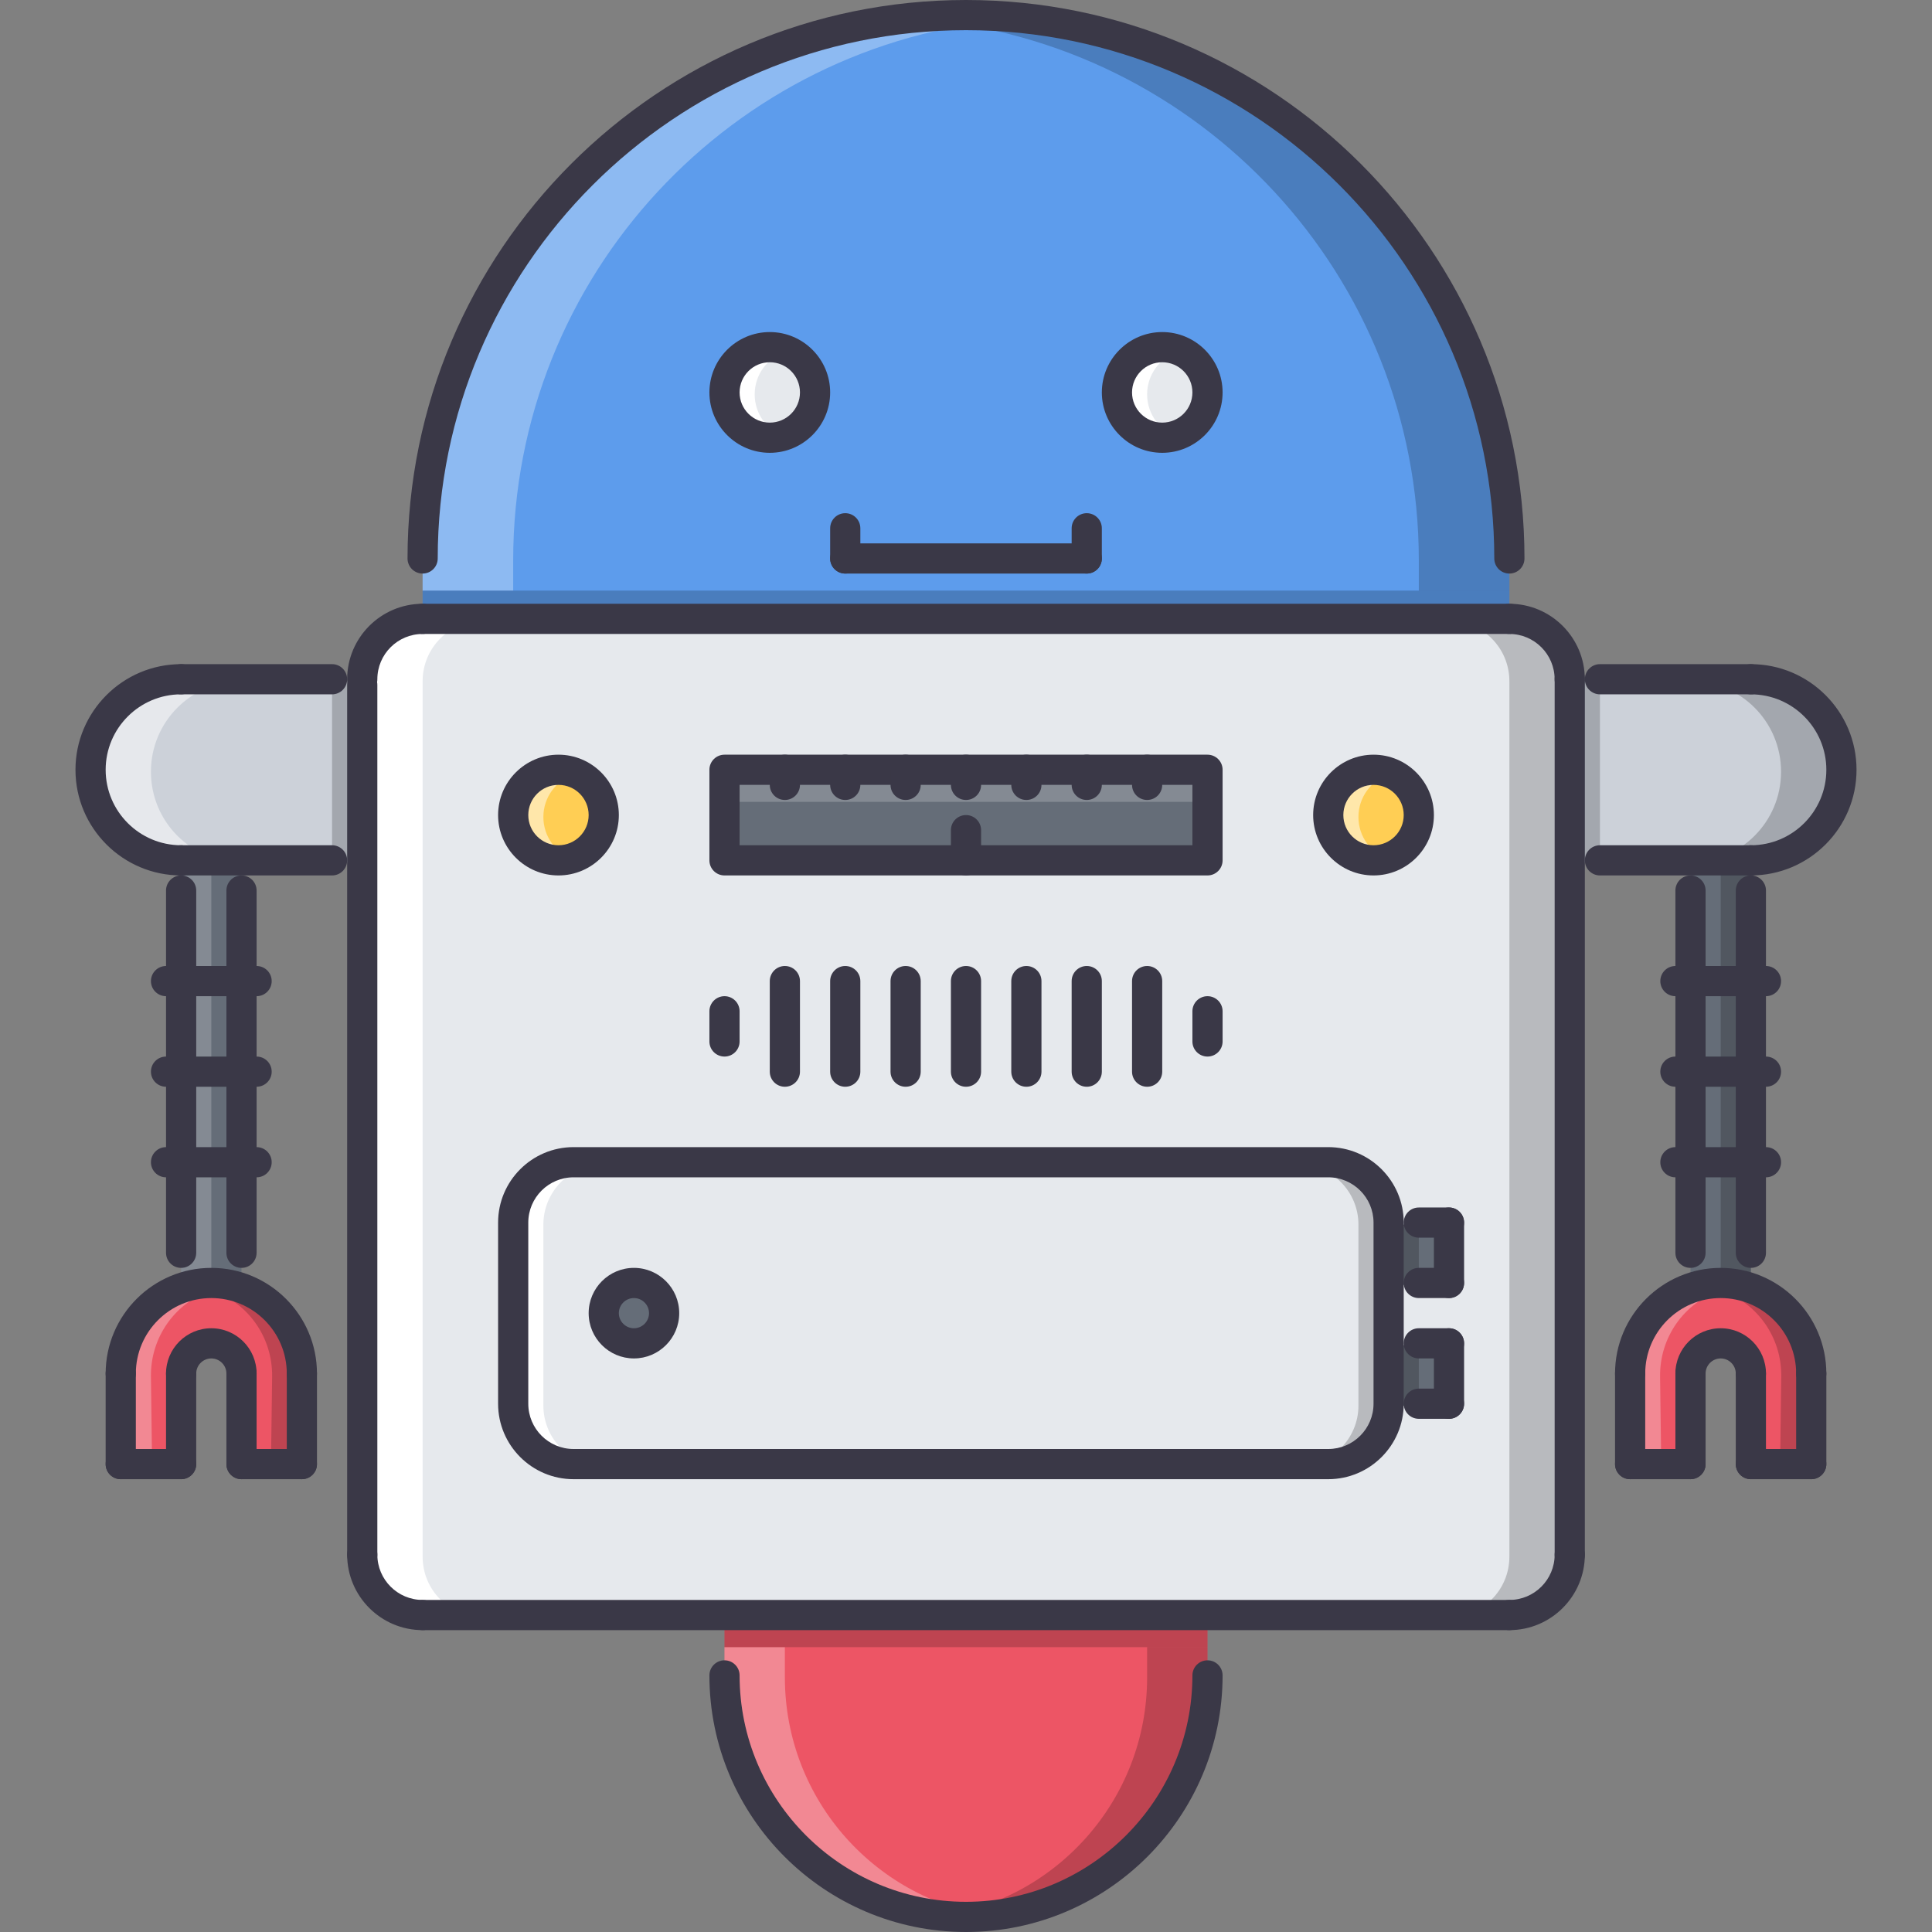 <?xml version="1.0" encoding="iso-8859-1"?>
<!-- Generator: Adobe Illustrator 19.0.0, SVG Export Plug-In . SVG Version: 6.00 Build 0)  -->
<svg version="1.1" id="Capa_1" xmlns="http://www.w3.org/2000/svg" xmlns:xlink="http://www.w3.org/1999/xlink" x="0px" y="0px"
	 viewBox="0 0 511.754 511.754" style="enable-background:new 0 0 511.754 511.754;" xml:space="preserve">
<rect x="0" y="0" width="511.754" height="511.754" fill="#808080" stroke="none"/>
<g>
	<path style="fill:#E6E9ED;" d="M203.902,92.471c6.637,0,11.994,5.357,11.994,11.994s-5.357,11.995-11.994,11.995
		c-6.638,0-11.994-5.357-11.994-11.995S197.265,92.471,203.902,92.471z"/>
	<path style="fill:#E6E9ED;" d="M307.853,92.471c6.638,0,11.994,5.357,11.994,11.994s-5.356,11.995-11.994,11.995
		s-11.995-5.357-11.995-11.995S301.215,92.471,307.853,92.471z"/>
</g>
<path style="fill:#CCD1D9;" d="M463.777,180.429c13.275,0,23.988,10.714,23.988,23.988c0,13.275-10.713,23.989-23.988,23.989
	h-15.992h-31.984v-47.977H463.777z"/>
<path style="fill:#656D78;" d="M447.785,228.406v31.985v23.988v23.988v33.344v0.078c2.475-0.961,5.2-1.438,7.996-1.438
	c2.795,0,5.521,0.477,7.996,1.438v-0.078v-33.344v-23.988v-23.988v-31.985L447.785,228.406L447.785,228.406z"/>
<g>
	<path style="fill:#ED5565;" d="M431.793,364.341c0-10.472,6.637-19.351,15.992-22.552c2.475-0.961,5.2-1.438,7.996-1.438
		c2.795,0,5.521,0.477,7.996,1.438c9.354,3.201,15.992,12.08,15.992,22.552v23.988h-15.992v-23.988c0-4.396-3.6-7.997-7.996-7.997
		s-7.996,3.601-7.996,7.997v23.988h-15.992V364.341z"/>
	<path style="fill:#ED5565;" d="M319.847,428.31v15.992c0,35.343-28.627,63.97-63.97,63.97c-35.342,0-63.969-28.627-63.969-63.97
		V428.31H319.847z"/>
</g>
<g style="opacity:0.3;">
	<path style="fill:#FFFFFF;" d="M207.9,444.302v-7.996h-15.992v7.996c0,35.343,28.627,63.97,63.969,63.97
		c2.718,0,5.373-0.227,7.996-0.555C232.318,503.781,207.9,476.927,207.9,444.302z"/>
</g>
<g style="opacity:0.2;">
	<path d="M303.855,444.302v-7.996h15.992v7.996c0,35.343-28.627,63.97-63.97,63.97c-2.718,0-5.372-0.227-7.996-0.555
		C279.437,503.781,303.855,476.927,303.855,444.302z"/>
</g>
<g>
	<rect x="367.827" y="356.347" style="fill:#656D78;" width="15.992" height="15.993"/>
	<rect x="367.827" y="324.357" style="fill:#656D78;" width="15.992" height="15.992"/>
	<path style="fill:#656D78;" d="M167.919,340.352c4.396,0,7.997,3.601,7.997,7.996c0,4.396-3.601,7.996-7.997,7.996
		s-7.996-3.6-7.996-7.996S163.523,340.352,167.919,340.352z"/>
</g>
<path style="fill:#E6E9ED;" d="M135.935,372.337v-47.978c0-8.792,7.2-15.992,15.992-15.992h199.904
	c8.793,0,15.992,7.2,15.992,15.992v15.992v15.992v15.993c0,8.792-7.199,15.992-15.992,15.992H151.927
	C143.135,388.329,135.935,381.129,135.935,372.337z M159.923,348.348c0,4.396,3.601,7.996,7.996,7.996
	c4.396,0,7.997-3.6,7.997-7.996s-3.601-7.996-7.997-7.996C163.523,340.352,159.923,343.952,159.923,348.348z"/>
<path style="fill:#FFFFFF;" d="M143.931,372.337v-47.978c0-8.792,7.2-15.992,15.992-15.992h-7.996
	c-8.792,0-15.992,7.2-15.992,15.992v47.978c0,8.792,7.2,15.992,15.992,15.992h7.996
	C151.131,388.329,143.931,381.129,143.931,372.337z"/>
<g style="opacity:0.2;">
	<path d="M359.827,324.367v47.97c0,8.792-7.199,15.992-15.992,16l7.996-0.008c8.801,0.008,16-7.192,15.992-15.992v-47.97
		c0.008-8.8-7.191-16-15.992-15.992h-7.996C352.636,308.367,359.835,315.567,359.827,324.367z"/>
</g>
<path style="fill:#ED5565;" d="M55.974,340.352c2.795,0,5.521,0.477,7.996,1.438c9.354,3.201,15.992,12.08,15.992,22.552v23.988
	H63.97v-23.988c0-4.396-3.601-7.997-7.996-7.997c-4.396,0-7.997,3.601-7.997,7.997v23.988H31.984v-23.988
	c0-10.472,6.638-19.351,15.992-22.552C50.452,340.828,53.178,340.352,55.974,340.352z"/>
<g style="opacity:0.3;">
	<path style="fill:#FFFFFF;" d="M39.981,364.652c-0.133-10.471,6.388-19.436,15.704-22.754c1.39-0.562,2.881-0.938,4.404-1.188
		c-1.336-0.242-2.718-0.359-4.115-0.359c-2.796,0-5.521,0.477-7.997,1.438c-9.354,3.201-15.992,12.08-15.992,22.552v23.988h8.309
		L39.981,364.652z"/>
</g>
<g style="opacity:0.2;">
	<path d="M72.083,364.652c0.133-10.471-6.388-19.436-15.704-22.754c-1.39-0.562-2.881-0.938-4.403-1.188
		c1.335-0.242,2.717-0.359,4.114-0.359c2.796,0,5.521,0.477,7.997,1.438c9.354,3.201,15.992,12.08,15.992,22.552v23.988H71.77
		L72.083,364.652z"/>
</g>
<g style="opacity:0.3;">
	<path style="fill:#FFFFFF;" d="M439.727,364.652c-0.133-10.471,6.388-19.436,15.703-22.754c1.391-0.562,2.882-0.938,4.404-1.188
		c-1.336-0.242-2.718-0.359-4.115-0.359c-2.796,0-5.521,0.477-7.996,1.438c-9.355,3.201-15.992,12.08-15.992,22.552v23.988h8.309
		L439.727,364.652z"/>
</g>
<g style="opacity:0.2;">
	<path d="M471.828,364.652c0.133-10.471-6.388-19.436-15.703-22.754c-1.391-0.562-2.882-0.938-4.404-1.188
		c1.335-0.242,2.717-0.359,4.115-0.359c2.795,0,5.521,0.477,7.996,1.438c9.354,3.201,15.992,12.08,15.992,22.552v23.988h-8.309
		L471.828,364.652z"/>
</g>
<path style="fill:#656D78;" d="M47.977,228.406v31.985v23.988v23.988v33.344v0.078c2.476-0.961,5.201-1.438,7.997-1.438
	c2.795,0,5.521,0.477,7.996,1.438v-0.078v-33.344v-23.988v-23.988v-31.985L47.977,228.406L47.977,228.406z"/>
<path style="fill:#CCD1D9;" d="M95.954,181.952v46.454H63.97H47.977c-13.274,0-23.988-10.713-23.988-23.989
	c0-13.274,10.714-23.988,23.988-23.988h47.978L95.954,181.952L95.954,181.952z"/>
<g style="opacity:0.5;">
	<path style="fill:#FFFFFF;" d="M39.981,204.417c0-13.274,10.714-23.988,23.989-23.988H47.977
		c-13.274,0-23.988,10.714-23.988,23.988c0,13.275,10.714,23.989,23.988,23.989H63.97C50.694,228.406,39.981,217.692,39.981,204.417
		z"/>
</g>
<g style="opacity:0.2;">
	<path d="M471.773,204.417c0-13.274-10.714-23.988-23.988-23.988h15.992c13.275,0,23.988,10.714,23.988,23.988
		c0,13.275-10.713,23.989-23.988,23.989h-15.992C461.06,228.406,471.773,217.692,471.773,204.417z"/>
</g>
<path style="fill:#FFCE54;" d="M147.929,204.417c6.638,0,11.994,5.357,11.994,11.995s-5.356,11.994-11.994,11.994
	c-6.637,0-11.994-5.357-11.994-11.994S141.292,204.417,147.929,204.417z"/>
<g style="opacity:0.5;">
	<path style="fill:#FFFFFF;" d="M143.931,216.412c0-5.224,3.343-9.613,7.996-11.26c-1.257-0.445-2.584-0.734-3.998-0.734
		c-6.637,0-11.994,5.357-11.994,11.995s5.357,11.994,11.994,11.994c1.414,0,2.741-0.289,3.998-0.734
		C147.273,226.024,143.931,221.636,143.931,216.412z"/>
</g>
<g>
	<path style="fill:#FFFFFF;" d="M199.904,104.465c0-5.224,3.342-9.613,7.996-11.26c-1.258-0.445-2.585-0.734-3.998-0.734
		c-6.638,0-11.994,5.357-11.994,11.994s5.356,11.995,11.994,11.995c1.413,0,2.74-0.289,3.998-0.734
		C203.246,114.078,199.904,109.689,199.904,104.465z"/>
	<path style="fill:#FFFFFF;" d="M303.855,104.465c0-5.224,3.342-9.613,7.996-11.26c-1.258-0.445-2.585-0.734-3.998-0.734
		c-6.638,0-11.995,5.357-11.995,11.994s5.357,11.995,11.995,11.995c1.413,0,2.74-0.289,3.998-0.734
		C307.196,114.078,303.855,109.689,303.855,104.465z"/>
</g>
<polygon style="fill:#656D78;" points="255.877,204.417 271.869,204.417 287.861,204.417 303.855,204.417 319.847,204.417 
	319.847,228.406 255.877,228.406 191.908,228.406 191.908,204.417 207.9,204.417 223.893,204.417 239.885,204.417 "/>
<path style="fill:#FFCE54;" d="M363.825,204.417c6.638,0,11.994,5.357,11.994,11.995s-5.356,11.994-11.994,11.994
	s-11.994-5.357-11.994-11.994S357.188,204.417,363.825,204.417z"/>
<path style="fill:#E6E9ED;" d="M399.809,164.437c8.792,0,15.992,7.2,15.992,15.992v47.977v183.911
	c0,8.879-7.114,15.992-15.992,15.992h-79.962H191.908h-79.962c-8.879,0-15.992-7.113-15.992-15.992V228.406v-46.454v-1.523
	c0-8.792,7.113-15.992,15.992-15.992L399.809,164.437L399.809,164.437z M351.831,308.367H151.927c-8.792,0-15.992,7.2-15.992,15.992
	v47.978c0,8.792,7.2,15.992,15.992,15.992h199.904c8.793,0,15.992-7.2,15.992-15.992h15.992v-15.993h-15.992v-15.992h15.992V324.36
	h-15.992C367.823,315.567,360.624,308.367,351.831,308.367z M375.819,216.412c0-6.637-5.356-11.995-11.994-11.995
	s-11.994,5.357-11.994,11.995s5.356,11.994,11.994,11.994S375.819,223.049,375.819,216.412z M319.847,228.406v-23.989h-15.992
	h-15.993H271.87h-15.993h-15.992h-15.992h-15.992h-15.992v23.989h63.968L319.847,228.406L319.847,228.406z M159.923,216.412
	c0-6.637-5.356-11.995-11.994-11.995c-6.637,0-11.994,5.357-11.994,11.995s5.357,11.994,11.994,11.994
	C154.566,228.406,159.923,223.049,159.923,216.412z"/>
<g style="opacity:0.5;">
	<path style="fill:#FFFFFF;" d="M359.827,216.412c0-5.224,3.343-9.613,7.996-11.26c-1.257-0.445-2.585-0.734-3.998-0.734
		c-6.638,0-11.994,5.357-11.994,11.995s5.356,11.994,11.994,11.994c1.413,0,2.741-0.289,3.998-0.734
		C363.17,226.024,359.827,221.636,359.827,216.412z"/>
</g>
<path style="fill:#FFFFFF;" d="M111.946,412.317V228.406v-46.454v-1.523c0-8.792,7.113-15.992,15.992-15.992h-15.992
	c-8.879,0-15.992,7.2-15.992,15.992v1.523v46.454v183.911c0,8.879,7.113,15.992,15.992,15.992h15.992
	C119.06,428.31,111.946,421.196,111.946,412.317z"/>
<g style="opacity:0.2;">
	<path d="M399.809,412.317V228.406v-46.454v-1.523c0-8.792-7.114-15.992-15.993-15.992h15.993c8.878,0,15.992,7.2,15.992,15.992
		v1.523v46.454v183.911c0,8.879-7.114,15.992-15.992,15.992h-15.993C392.694,428.31,399.809,421.196,399.809,412.317z"/>
</g>
<path style="fill:#5D9CEC;" d="M399.809,164.437H111.946v-15.992c0-79.486,64.446-143.931,143.931-143.931
	s143.932,64.445,143.932,143.931V164.437z M319.847,104.465c0-6.637-5.356-11.994-11.994-11.994s-11.995,5.357-11.995,11.994
	s5.357,11.995,11.995,11.995S319.847,111.103,319.847,104.465z M215.897,104.465c0-6.637-5.357-11.994-11.994-11.994
	c-6.638,0-11.994,5.357-11.994,11.994s5.356,11.995,11.994,11.995C210.539,116.46,215.897,111.103,215.897,104.465z"/>
<g style="opacity:0.3;">
	<path style="fill:#FFFFFF;" d="M267.871,5.123c-3.967-0.328-7.941-0.609-11.994-0.609c-79.485,0-143.931,64.445-143.931,143.931
		v7.996h23.988v-7.996C135.935,73.012,194.009,11.229,267.871,5.123z"/>
</g>
<g style="opacity:0.2;">
	<path d="M243.883,5.123c3.967-0.328,7.941-0.609,11.994-0.609c79.485,0,143.932,64.445,143.932,143.931v7.996H375.82v-7.996
		C375.819,73.012,317.746,11.229,243.883,5.123z"/>
</g>
<g style="opacity:0.2;">
	<rect x="111.947" y="156.437" width="287.86" height="7.996"/>
</g>
<g style="opacity:0.2;">
	<rect x="87.957" y="180.427" width="7.996" height="47.977"/>
</g>
<g style="opacity:0.2;">
	<rect x="415.797" y="180.427" width="7.996" height="47.977"/>
</g>
<g style="opacity:0.2;">
	<rect x="191.907" y="428.307" width="127.94" height="7.996"/>
</g>
<g style="opacity:0.2;">
	<rect x="367.827" y="324.367" width="7.996" height="15.984"/>
</g>
<g style="opacity:0.2;">
	<rect x="367.827" y="356.357" width="7.996" height="15.985"/>
</g>
<g style="opacity:0.2;">
	<path style="fill:#FFFFFF;" d="M47.977,228.406v31.985v23.988v23.988v33.344v0.078c2.476-0.961,5.201-1.438,7.997-1.438V228.406
		H47.977z"/>
</g>
<g style="opacity:0.2;">
	<path d="M455.781,340.352c2.795,0,5.521,0.477,7.996,1.438v-0.078v-33.345v-23.988v-23.988v-31.985h-7.996V340.352z"/>
</g>
<g style="opacity:0.2;">
	<rect x="191.907" y="204.417" style="fill:#FFFFFF;" width="127.94" height="7.981"/>
</g>
<g>
	<path style="fill:#3A3847;" d="M399.809,151.927c-2.211,0-3.998-1.788-3.998-3.998c0-77.158-62.776-139.933-139.934-139.933
		S115.944,70.771,115.944,147.929c0,2.21-1.788,3.998-3.998,3.998s-3.998-1.788-3.998-3.998C107.948,66.358,174.307,0,255.877,0
		s147.93,66.358,147.93,147.929C403.807,150.139,402.018,151.927,399.809,151.927z"/>
	<path style="fill:#3A3847;" d="M399.801,167.919H111.946c-2.21,0-3.998-1.788-3.998-3.998c0-2.209,1.788-3.998,3.998-3.998H399.8
		c2.209,0,3.998,1.789,3.998,3.998C403.799,166.131,402.01,167.919,399.801,167.919z"/>
	<path style="fill:#3A3847;" d="M95.954,183.919c-2.21,0-3.998-1.789-3.998-3.998c0-11.026,8.964-19.991,19.99-19.991
		c2.21,0,3.998,1.788,3.998,3.998s-1.788,3.998-3.998,3.998c-6.614,0-11.994,5.381-11.994,11.995
		C99.952,182.131,98.164,183.919,95.954,183.919z"/>
	<path style="fill:#3A3847;" d="M415.793,183.919c-2.21,0-3.998-1.789-3.998-3.998c0-6.614-5.381-11.995-11.994-11.995
		c-2.211,0-3.998-1.788-3.998-3.998s1.787-3.998,3.998-3.998c11.025,0,19.99,8.965,19.99,19.991
		C419.791,182.131,418.002,183.919,415.793,183.919z"/>
	<path style="fill:#3A3847;" d="M95.954,415.8c-2.21,0-3.998-1.788-3.998-3.998V181.421c0-2.21,1.788-3.998,3.998-3.998
		s3.998,1.788,3.998,3.998v230.381C99.952,414.012,98.164,415.8,95.954,415.8z"/>
	<path style="fill:#3A3847;" d="M399.809,431.793H111.946c-2.21,0-3.998-1.789-3.998-3.998c0-2.211,1.788-3.998,3.998-3.998h287.862
		c2.209,0,3.998,1.787,3.998,3.998C403.807,430.004,402.018,431.793,399.809,431.793z"/>
	<path style="fill:#3A3847;" d="M415.801,415.8c-2.21,0-3.998-1.788-3.998-3.998v-231.88c0-2.21,1.788-3.998,3.998-3.998
		c2.209,0,3.998,1.788,3.998,3.998v231.88C419.799,414.012,418.01,415.8,415.801,415.8z"/>
	<path style="fill:#3A3847;" d="M111.946,431.793c-11.026,0-19.99-8.965-19.99-19.991c0-2.21,1.788-3.998,3.998-3.998
		s3.998,1.788,3.998,3.998c0,6.614,5.38,11.995,11.994,11.995c2.21,0,3.998,1.787,3.998,3.998
		C115.944,430.004,114.156,431.793,111.946,431.793z"/>
	<path style="fill:#3A3847;" d="M399.809,431.793c-2.211,0-3.998-1.789-3.998-3.998c0-2.211,1.787-3.998,3.998-3.998
		c6.613,0,11.994-5.381,11.994-11.995c0-2.21,1.788-3.998,3.998-3.998c2.209,0,3.998,1.788,3.998,3.998
		C419.799,422.828,410.834,431.793,399.809,431.793z"/>
	<path style="fill:#3A3847;" d="M255.877,511.754c-37.474,0-67.967-30.493-67.967-67.967c0-2.21,1.788-3.998,3.998-3.998
		s3.998,1.788,3.998,3.998c0,33.069,26.9,59.971,59.971,59.971s59.972-26.901,59.972-59.971c0-2.21,1.788-3.998,3.998-3.998
		s3.998,1.788,3.998,3.998C323.845,481.261,293.352,511.754,255.877,511.754z"/>
	<path style="fill:#3A3847;" d="M47.977,231.889c-15.43,0-27.986-12.557-27.986-27.987s12.556-27.979,27.986-27.979
		c2.21,0,3.999,1.788,3.999,3.998c0,2.209-1.789,3.998-3.999,3.998c-11.025,0-19.99,8.964-19.99,19.982
		c0,11.026,8.965,19.991,19.99,19.991c2.21,0,3.999,1.788,3.999,3.998S50.187,231.889,47.977,231.889z"/>
	<path style="fill:#3A3847;" d="M47.977,335.839c-2.209,0-3.998-1.788-3.998-3.998v-95.954c0-2.21,1.789-3.998,3.998-3.998
		c2.21,0,3.999,1.788,3.999,3.998v95.954C51.976,334.051,50.187,335.839,47.977,335.839z"/>
	<path style="fill:#3A3847;" d="M63.97,335.839c-2.21,0-3.998-1.788-3.998-3.998v-95.954c0-2.21,1.788-3.998,3.998-3.998
		c2.21,0,3.998,1.788,3.998,3.998v95.954C67.968,334.051,66.18,335.839,63.97,335.839z"/>
	<path style="fill:#3A3847;" d="M79.962,367.823c-2.21,0-3.998-1.788-3.998-3.998c0-11.026-8.965-19.99-19.99-19.99
		c-11.026,0-19.991,8.964-19.991,19.99c0,2.21-1.788,3.998-3.998,3.998s-3.998-1.788-3.998-3.998
		c0-15.431,12.557-27.986,27.987-27.986s27.986,12.556,27.986,27.986C83.96,366.035,82.172,367.823,79.962,367.823z"/>
	<path style="fill:#3A3847;" d="M63.97,367.823c-2.21,0-3.998-1.788-3.998-3.998c0-2.202-1.797-3.998-3.998-3.998
		c-2.202,0-3.998,1.796-3.998,3.998c0,2.21-1.789,3.998-3.999,3.998c-2.209,0-3.998-1.788-3.998-3.998
		c0-6.614,5.381-11.994,11.995-11.994c6.613,0,11.994,5.38,11.994,11.994C67.968,366.035,66.18,367.823,63.97,367.823z"/>
	<path style="fill:#3A3847;" d="M47.977,391.812H31.984c-2.21,0-3.998-1.788-3.998-3.998s1.788-3.998,3.998-3.998h15.993
		c2.21,0,3.999,1.788,3.999,3.998S50.187,391.812,47.977,391.812z"/>
	<path style="fill:#3A3847;" d="M79.962,391.812H63.97c-2.21,0-3.998-1.788-3.998-3.998s1.788-3.998,3.998-3.998h15.992
		c2.21,0,3.998,1.788,3.998,3.998S82.172,391.812,79.962,391.812z"/>
	<path style="fill:#3A3847;" d="M47.977,391.812c-2.209,0-3.998-1.788-3.998-3.998v-23.988c0-2.21,1.789-3.998,3.998-3.998
		c2.21,0,3.999,1.788,3.999,3.998v23.988C51.976,390.023,50.187,391.812,47.977,391.812z"/>
	<path style="fill:#3A3847;" d="M31.984,391.812c-2.21,0-3.998-1.788-3.998-3.998v-23.988c0-2.21,1.788-3.998,3.998-3.998
		s3.998,1.788,3.998,3.998v23.988C35.982,390.023,34.194,391.812,31.984,391.812z"/>
	<path style="fill:#3A3847;" d="M63.97,391.812c-2.21,0-3.998-1.788-3.998-3.998v-23.988c0-2.21,1.788-3.998,3.998-3.998
		c2.21,0,3.998,1.788,3.998,3.998v23.988C67.968,390.023,66.18,391.812,63.97,391.812z"/>
	<path style="fill:#3A3847;" d="M79.962,391.812c-2.21,0-3.998-1.788-3.998-3.998v-23.988c0-2.21,1.788-3.998,3.998-3.998
		s3.998,1.788,3.998,3.998v23.988C83.96,390.023,82.172,391.812,79.962,391.812z"/>
	<path style="fill:#3A3847;" d="M67.968,311.85H43.979c-2.209,0-3.998-1.788-3.998-3.998c0-2.209,1.789-3.998,3.998-3.998h23.989
		c2.21,0,3.998,1.789,3.998,3.998C71.966,310.062,70.178,311.85,67.968,311.85z"/>
	<path style="fill:#3A3847;" d="M67.968,287.861H43.979c-2.209,0-3.998-1.788-3.998-3.998s1.789-3.998,3.998-3.998h23.989
		c2.21,0,3.998,1.788,3.998,3.998S70.178,287.861,67.968,287.861z"/>
	<path style="fill:#3A3847;" d="M67.968,263.873H43.979c-2.209,0-3.998-1.788-3.998-3.998s1.789-3.998,3.998-3.998h23.989
		c2.21,0,3.998,1.788,3.998,3.998S70.178,263.873,67.968,263.873z"/>
	<path style="fill:#3A3847;" d="M87.958,183.919H47.977c-2.209,0-3.998-1.789-3.998-3.998c0-2.21,1.789-3.998,3.998-3.998h39.981
		c2.21,0,3.998,1.788,3.998,3.998C91.956,182.131,90.168,183.919,87.958,183.919z"/>
	<path style="fill:#3A3847;" d="M87.958,231.889H47.977c-2.209,0-3.998-1.788-3.998-3.998s1.789-3.998,3.998-3.998h39.981
		c2.21,0,3.998,1.788,3.998,3.998S90.168,231.889,87.958,231.889z"/>
	<path style="fill:#3A3847;" d="M463.777,231.889c-2.21,0-3.998-1.788-3.998-3.998s1.788-3.998,3.998-3.998
		c11.025,0,19.99-8.965,19.99-19.991c0-11.018-8.965-19.982-19.99-19.982c-2.21,0-3.998-1.789-3.998-3.998
		c0-2.21,1.788-3.998,3.998-3.998c15.43,0,27.986,12.548,27.986,27.979S479.207,231.889,463.777,231.889z"/>
	<path style="fill:#3A3847;" d="M463.777,335.839c-2.21,0-3.998-1.788-3.998-3.998v-95.954c0-2.21,1.788-3.998,3.998-3.998
		s3.998,1.788,3.998,3.998v95.954C467.775,334.051,465.987,335.839,463.777,335.839z"/>
	<path style="fill:#3A3847;" d="M447.785,335.839c-2.21,0-3.998-1.788-3.998-3.998v-95.954c0-2.21,1.788-3.998,3.998-3.998
		s3.998,1.788,3.998,3.998v95.954C451.783,334.051,449.995,335.839,447.785,335.839z"/>
	<path style="fill:#3A3847;" d="M479.77,367.823c-2.21,0-3.998-1.788-3.998-3.998c0-11.026-8.965-19.99-19.99-19.99
		c-11.026,0-19.99,8.964-19.99,19.99c0,2.21-1.789,3.998-3.998,3.998c-2.21,0-3.998-1.788-3.998-3.998
		c0-15.431,12.557-27.986,27.986-27.986s27.986,12.556,27.986,27.986C483.768,366.035,481.98,367.823,479.77,367.823z"/>
	<path style="fill:#3A3847;" d="M463.777,367.823c-2.21,0-3.998-1.788-3.998-3.998c0-2.202-1.796-3.998-3.998-3.998
		s-3.998,1.796-3.998,3.998c0,2.21-1.788,3.998-3.998,3.998s-3.998-1.788-3.998-3.998c0-6.614,5.38-11.994,11.994-11.994
		s11.994,5.38,11.994,11.994C467.775,366.035,465.987,367.823,463.777,367.823z"/>
	<path style="fill:#3A3847;" d="M479.77,391.812h-15.993c-2.21,0-3.998-1.788-3.998-3.998s1.788-3.998,3.998-3.998h15.992
		c2.21,0,3.998,1.788,3.998,3.998S481.98,391.812,479.77,391.812z"/>
	<path style="fill:#3A3847;" d="M447.785,391.812h-15.992c-2.21,0-3.998-1.788-3.998-3.998s1.788-3.998,3.998-3.998h15.992
		c2.21,0,3.998,1.788,3.998,3.998S449.995,391.812,447.785,391.812z"/>
	<path style="fill:#3A3847;" d="M463.777,391.812c-2.21,0-3.998-1.788-3.998-3.998v-23.988c0-2.21,1.788-3.998,3.998-3.998
		s3.998,1.788,3.998,3.998v23.988C467.775,390.023,465.987,391.812,463.777,391.812z"/>
	<path style="fill:#3A3847;" d="M479.77,391.812c-2.21,0-3.998-1.788-3.998-3.998v-23.988c0-2.21,1.788-3.998,3.998-3.998
		s3.998,1.788,3.998,3.998v23.988C483.768,390.023,481.98,391.812,479.77,391.812z"/>
	<path style="fill:#3A3847;" d="M447.785,391.812c-2.21,0-3.998-1.788-3.998-3.998v-23.988c0-2.21,1.788-3.998,3.998-3.998
		s3.998,1.788,3.998,3.998v23.988C451.783,390.023,449.995,391.812,447.785,391.812z"/>
	<path style="fill:#3A3847;" d="M431.793,391.812c-2.21,0-3.998-1.788-3.998-3.998v-23.988c0-2.21,1.788-3.998,3.998-3.998
		c2.209,0,3.998,1.788,3.998,3.998v23.988C435.791,390.023,434.002,391.812,431.793,391.812z"/>
	<path style="fill:#3A3847;" d="M467.775,311.85h-23.988c-2.21,0-3.998-1.788-3.998-3.998c0-2.209,1.788-3.998,3.998-3.998h23.988
		c2.21,0,3.998,1.789,3.998,3.998C471.773,310.062,469.985,311.85,467.775,311.85z"/>
	<path style="fill:#3A3847;" d="M467.775,287.861h-23.988c-2.21,0-3.998-1.788-3.998-3.998s1.788-3.998,3.998-3.998h23.988
		c2.21,0,3.998,1.788,3.998,3.998S469.985,287.861,467.775,287.861z"/>
	<path style="fill:#3A3847;" d="M467.775,263.873h-23.988c-2.21,0-3.998-1.788-3.998-3.998s1.788-3.998,3.998-3.998h23.988
		c2.21,0,3.998,1.788,3.998,3.998S469.985,263.873,467.775,263.873z"/>
	<path style="fill:#3A3847;" d="M463.777,183.919h-39.98c-2.21,0-3.998-1.789-3.998-3.998c0-2.21,1.788-3.998,3.998-3.998h39.98
		c2.21,0,3.998,1.788,3.998,3.998C467.775,182.131,465.987,183.919,463.777,183.919z"/>
	<path style="fill:#3A3847;" d="M463.777,231.889h-39.98c-2.21,0-3.998-1.788-3.998-3.998s1.788-3.998,3.998-3.998h39.98
		c2.21,0,3.998,1.788,3.998,3.998S465.987,231.889,463.777,231.889z"/>
	<path style="fill:#3A3847;" d="M307.853,119.942c-8.816,0-15.993-7.176-15.993-15.992s7.177-15.992,15.993-15.992
		c8.815,0,15.992,7.176,15.992,15.992C323.845,112.766,316.668,119.942,307.853,119.942z M307.853,95.954
		c-4.412,0-7.996,3.584-7.996,7.996s3.584,7.996,7.996,7.996c4.411,0,7.996-3.584,7.996-7.996S312.264,95.954,307.853,95.954z"/>
	<path style="fill:#3A3847;" d="M203.902,119.942c-8.816,0-15.992-7.176-15.992-15.992s7.176-15.992,15.992-15.992
		c8.815,0,15.992,7.176,15.992,15.992C219.895,112.766,212.718,119.942,203.902,119.942z M203.902,95.954
		c-4.412,0-7.996,3.584-7.996,7.996s3.584,7.996,7.996,7.996s7.996-3.584,7.996-7.996S208.315,95.954,203.902,95.954z"/>
	<path style="fill:#3A3847;" d="M223.893,151.927c-2.21,0-3.998-1.788-3.998-3.998v-7.996c0-2.21,1.788-3.998,3.998-3.998
		s3.998,1.788,3.998,3.998v7.996C227.891,150.139,226.103,151.927,223.893,151.927z"/>
	<path style="fill:#3A3847;" d="M287.861,151.927h-63.969c-2.21,0-3.998-1.788-3.998-3.998s1.788-3.998,3.998-3.998h63.969
		c2.211,0,3.998,1.788,3.998,3.998S290.072,151.927,287.861,151.927z"/>
	<path style="fill:#3A3847;" d="M287.861,151.927c-2.209,0-3.998-1.788-3.998-3.998v-7.996c0-2.21,1.789-3.998,3.998-3.998
		c2.211,0,3.998,1.788,3.998,3.998v7.996C291.859,150.139,290.072,151.927,287.861,151.927z"/>
	<path style="fill:#3A3847;" d="M319.847,231.889H191.908c-2.21,0-3.998-1.788-3.998-3.998v-23.989c0-2.209,1.788-3.998,3.998-3.998
		h127.939c2.21,0,3.998,1.789,3.998,3.998v23.989C323.845,230.101,322.057,231.889,319.847,231.889z M195.906,223.893h119.942
		v-15.992H195.906V223.893z"/>
	<path style="fill:#3A3847;" d="M255.877,231.889c-2.21,0-3.998-1.788-3.998-3.998v-7.996c0-2.21,1.788-3.998,3.998-3.998
		c2.21,0,3.998,1.788,3.998,3.998v7.996C259.875,230.101,258.087,231.889,255.877,231.889z"/>
	<path style="fill:#3A3847;" d="M207.9,211.898c-2.21,0-3.998-1.789-3.998-3.998v-3.999c0-2.209,1.788-3.998,3.998-3.998
		s3.998,1.789,3.998,3.998v3.999C211.898,210.11,210.11,211.898,207.9,211.898z"/>
	<path style="fill:#3A3847;" d="M223.893,211.898c-2.21,0-3.998-1.789-3.998-3.998v-3.999c0-2.209,1.788-3.998,3.998-3.998
		s3.998,1.789,3.998,3.998v3.999C227.891,210.11,226.103,211.898,223.893,211.898z"/>
	<path style="fill:#3A3847;" d="M239.885,211.898c-2.21,0-3.998-1.789-3.998-3.998v-3.999c0-2.209,1.788-3.998,3.998-3.998
		s3.998,1.789,3.998,3.998v3.999C243.883,210.11,242.095,211.898,239.885,211.898z"/>
	<path style="fill:#3A3847;" d="M255.877,211.898c-2.21,0-3.998-1.789-3.998-3.998v-3.999c0-2.209,1.788-3.998,3.998-3.998
		c2.21,0,3.998,1.789,3.998,3.998v3.999C259.875,210.11,258.087,211.898,255.877,211.898z"/>
	<path style="fill:#3A3847;" d="M271.869,211.898c-2.209,0-3.998-1.789-3.998-3.998v-3.999c0-2.209,1.789-3.998,3.998-3.998
		c2.21,0,3.998,1.789,3.998,3.998v3.999C275.867,210.11,274.079,211.898,271.869,211.898z"/>
	<path style="fill:#3A3847;" d="M287.861,211.898c-2.209,0-3.998-1.789-3.998-3.998v-3.999c0-2.209,1.789-3.998,3.998-3.998
		c2.211,0,3.998,1.789,3.998,3.998v3.999C291.859,210.11,290.072,211.898,287.861,211.898z"/>
	<path style="fill:#3A3847;" d="M303.855,211.898c-2.21,0-3.998-1.789-3.998-3.998v-3.999c0-2.209,1.788-3.998,3.998-3.998
		s3.998,1.789,3.998,3.998v3.999C307.853,210.11,306.065,211.898,303.855,211.898z"/>
	<path style="fill:#3A3847;" d="M351.831,391.812H151.927c-11.025,0-19.99-8.964-19.99-19.99v-47.978
		c0-11.025,8.965-19.99,19.99-19.99h199.904c11.026,0,19.99,8.965,19.99,19.99v47.978
		C371.821,382.848,362.857,391.812,351.831,391.812z M151.927,311.85c-6.613,0-11.994,5.381-11.994,11.994v47.978
		c0,6.614,5.381,11.994,11.994,11.994h199.904c6.614,0,11.994-5.38,11.994-11.994v-47.978c0-6.613-5.38-11.994-11.994-11.994
		H151.927z"/>
	<path style="fill:#3A3847;" d="M383.815,327.842h-7.996c-2.21,0-3.998-1.787-3.998-3.998c0-2.209,1.788-3.998,3.998-3.998h7.996
		c2.21,0,3.998,1.789,3.998,3.998C387.814,326.055,386.025,327.842,383.815,327.842z"/>
	<path style="fill:#3A3847;" d="M383.815,343.835h-7.996c-2.21,0-3.998-1.788-3.998-3.998s1.788-3.998,3.998-3.998h7.996
		c2.21,0,3.998,1.788,3.998,3.998S386.025,343.835,383.815,343.835z"/>
	<path style="fill:#3A3847;" d="M383.815,359.827h-7.996c-2.21,0-3.998-1.788-3.998-3.998s1.788-3.998,3.998-3.998h7.996
		c2.21,0,3.998,1.788,3.998,3.998S386.025,359.827,383.815,359.827z"/>
	<path style="fill:#3A3847;" d="M383.815,375.819h-7.996c-2.21,0-3.998-1.788-3.998-3.998s1.788-3.998,3.998-3.998h7.996
		c2.21,0,3.998,1.788,3.998,3.998S386.025,375.819,383.815,375.819z"/>
	<path style="fill:#3A3847;" d="M383.815,343.835c-2.21,0-3.998-1.788-3.998-3.998v-15.993c0-2.209,1.788-3.998,3.998-3.998
		s3.998,1.789,3.998,3.998v15.993C387.814,342.047,386.025,343.835,383.815,343.835z"/>
	<path style="fill:#3A3847;" d="M383.815,375.819c-2.21,0-3.998-1.788-3.998-3.998v-15.992c0-2.21,1.788-3.998,3.998-3.998
		s3.998,1.788,3.998,3.998v15.992C387.814,374.031,386.025,375.819,383.815,375.819z"/>
	<path style="fill:#3A3847;" d="M167.919,359.827c-6.613,0-11.994-5.38-11.994-11.994s5.381-11.994,11.994-11.994
		c6.614,0,11.995,5.38,11.995,11.994S174.533,359.827,167.919,359.827z M167.919,343.835c-2.201,0-3.998,1.796-3.998,3.998
		s1.797,3.998,3.998,3.998c2.202,0,3.998-1.796,3.998-3.998S170.121,343.835,167.919,343.835z"/>
	<path style="fill:#3A3847;" d="M147.929,231.889c-8.815,0-15.992-7.177-15.992-15.992c0-8.816,7.177-15.993,15.992-15.993
		c8.816,0,15.992,7.176,15.992,15.993C163.921,224.712,156.745,231.889,147.929,231.889z M147.929,207.9
		c-4.412,0-7.996,3.584-7.996,7.996s3.584,7.996,7.996,7.996s7.996-3.584,7.996-7.996S152.341,207.9,147.929,207.9z"/>
	<path style="fill:#3A3847;" d="M363.825,231.889c-8.815,0-15.992-7.177-15.992-15.992c0-8.816,7.177-15.993,15.992-15.993
		c8.816,0,15.992,7.176,15.992,15.993C379.817,224.712,372.642,231.889,363.825,231.889z M363.825,207.9
		c-4.412,0-7.996,3.584-7.996,7.996s3.584,7.996,7.996,7.996s7.996-3.584,7.996-7.996S368.237,207.9,363.825,207.9z"/>
	<path style="fill:#3A3847;" d="M191.908,279.865c-2.21,0-3.998-1.788-3.998-3.998v-7.996c0-2.21,1.788-3.998,3.998-3.998
		s3.998,1.788,3.998,3.998v7.996C195.906,278.077,194.118,279.865,191.908,279.865z"/>
	<path style="fill:#3A3847;" d="M207.9,287.861c-2.21,0-3.998-1.788-3.998-3.998v-23.988c0-2.21,1.788-3.998,3.998-3.998
		s3.998,1.788,3.998,3.998v23.988C211.898,286.073,210.11,287.861,207.9,287.861z"/>
	<path style="fill:#3A3847;" d="M223.893,287.861c-2.21,0-3.998-1.788-3.998-3.998v-23.988c0-2.21,1.788-3.998,3.998-3.998
		s3.998,1.788,3.998,3.998v23.988C227.891,286.073,226.103,287.861,223.893,287.861z"/>
	<path style="fill:#3A3847;" d="M239.885,287.861c-2.21,0-3.998-1.788-3.998-3.998v-23.988c0-2.21,1.788-3.998,3.998-3.998
		s3.998,1.788,3.998,3.998v23.988C243.883,286.073,242.095,287.861,239.885,287.861z"/>
	<path style="fill:#3A3847;" d="M255.877,287.861c-2.21,0-3.998-1.788-3.998-3.998v-23.988c0-2.21,1.788-3.998,3.998-3.998
		c2.21,0,3.998,1.788,3.998,3.998v23.988C259.875,286.073,258.087,287.861,255.877,287.861z"/>
	<path style="fill:#3A3847;" d="M271.869,287.861c-2.209,0-3.998-1.788-3.998-3.998v-23.988c0-2.21,1.789-3.998,3.998-3.998
		c2.21,0,3.998,1.788,3.998,3.998v23.988C275.867,286.073,274.079,287.861,271.869,287.861z"/>
	<path style="fill:#3A3847;" d="M287.861,287.861c-2.209,0-3.998-1.788-3.998-3.998v-23.988c0-2.21,1.789-3.998,3.998-3.998
		c2.211,0,3.998,1.788,3.998,3.998v23.988C291.859,286.073,290.072,287.861,287.861,287.861z"/>
	<path style="fill:#3A3847;" d="M303.855,287.861c-2.21,0-3.998-1.788-3.998-3.998v-23.988c0-2.21,1.788-3.998,3.998-3.998
		s3.998,1.788,3.998,3.998v23.988C307.853,286.073,306.065,287.861,303.855,287.861z"/>
	<path style="fill:#3A3847;" d="M319.847,279.865c-2.21,0-3.998-1.788-3.998-3.998v-7.996c0-2.21,1.788-3.998,3.998-3.998
		s3.998,1.788,3.998,3.998v7.996C323.845,278.077,322.057,279.865,319.847,279.865z"/>
</g>
<g>
</g>
<g>
</g>
<g>
</g>
<g>
</g>
<g>
</g>
<g>
</g>
<g>
</g>
<g>
</g>
<g>
</g>
<g>
</g>
<g>
</g>
<g>
</g>
<g>
</g>
<g>
</g>
<g>
</g>
</svg>
